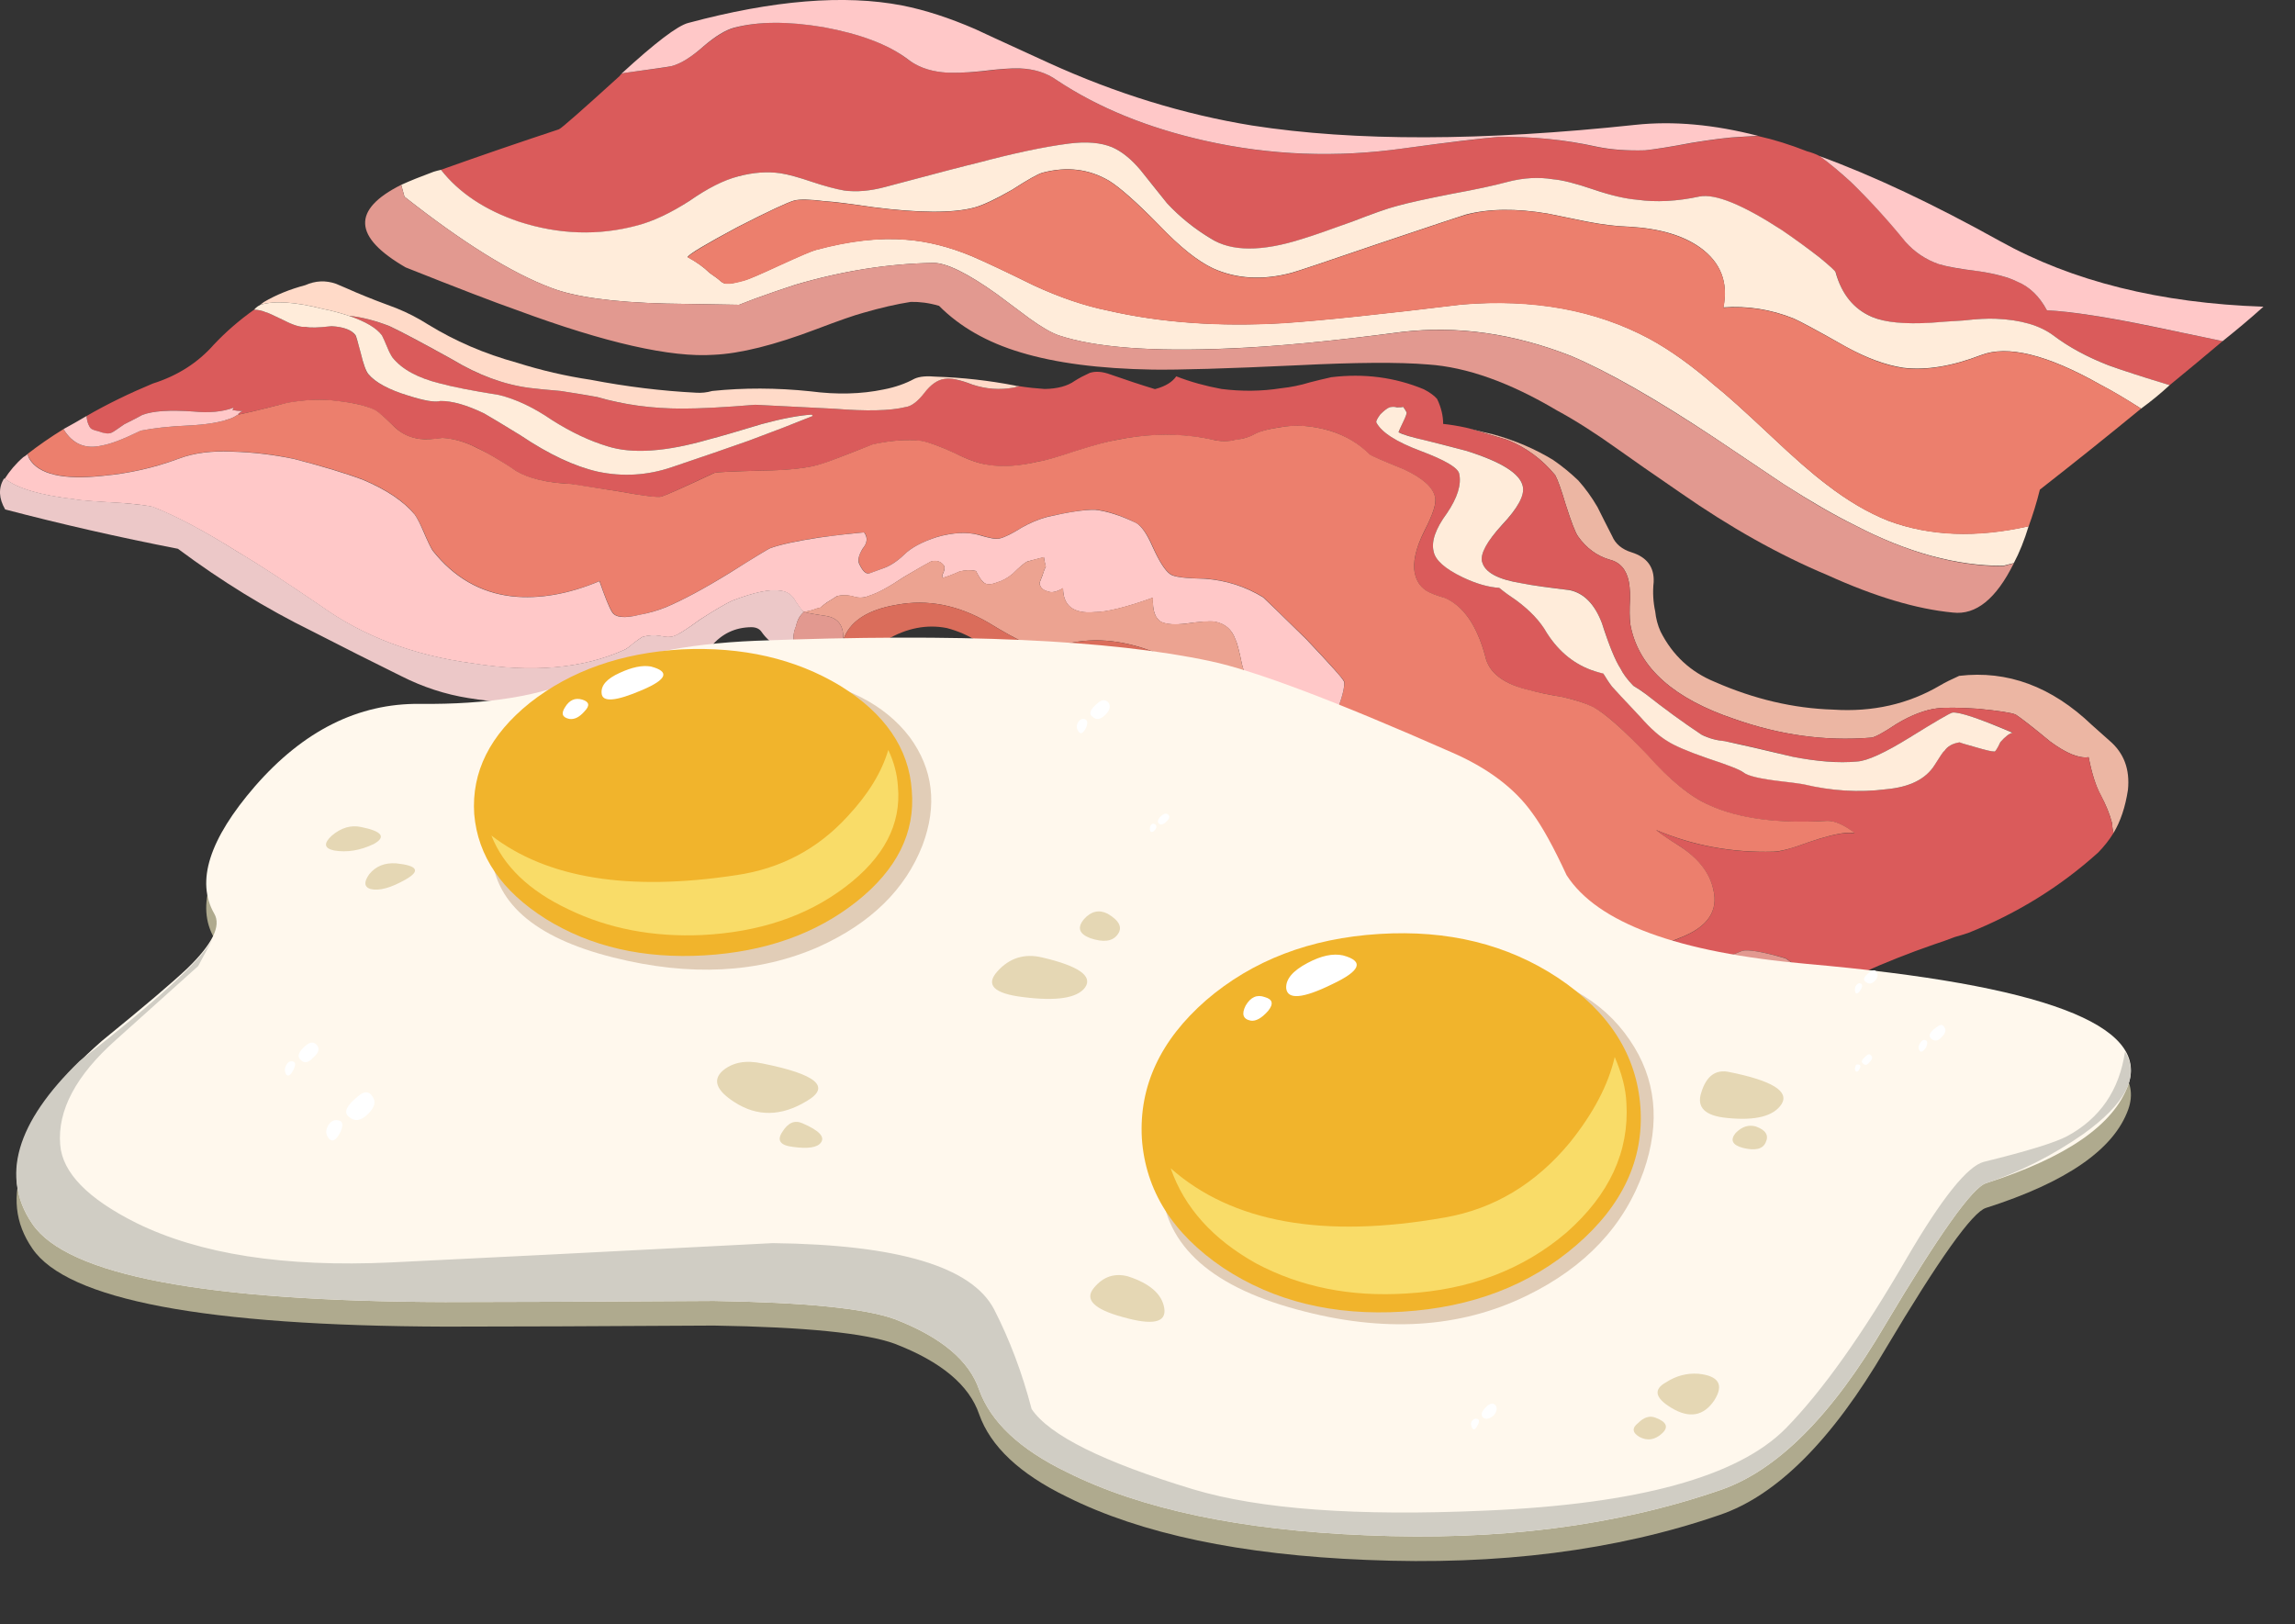 <svg viewBox="0 0 65 46" xmlns="http://www.w3.org/2000/svg" fill-rule="evenodd" clip-rule="evenodd" stroke-linejoin="round" stroke-miterlimit="1.414">
	<rect x="0" y="0" width="65" height="46" fill="#333333" stroke="none"/>
	<path d="M41.611 12.138c.23.059.454.113.674.162.635.175 1.201.419 1.704.727.263.18.498.376.713.581.205.229.385.483.542.752.132.263.268.537.415.821.097.229.283.38.557.464.429.136.639.415.62.84-.03.282-.015.561.044.833.02.197.069.387.151.568.338.668.845 1.142 1.534 1.425 1.112.488 2.231.752 3.354.786 1.118.074 2.128-.156 3.027-.684.146-.087.328-.175.543-.272 1.366-.162 2.621.302 3.763 1.396.177.156.343.307.499.444.405.347.576.806.518 1.387-.074.488-.21.893-.41 1.225-.02-.077-.035-.171-.04-.279-.063-.248-.17-.512-.322-.795-.137-.25-.25-.611-.342-1.075-.274.04-.64-.112-1.089-.443-.474-.392-.796-.645-.976-.763-.123-.054-.479-.107-1.065-.165-.536-.035-.928-.04-1.171-.01-.338.044-.709.185-1.124.43-.415.278-.669.41-.756.4-1.28.103-2.564-.074-3.858-.532-1.699-.572-2.676-1.435-2.925-2.593-.029-.112-.039-.312-.034-.601.019-.283.01-.513-.025-.693-.067-.342-.248-.552-.546-.625-.361-.107-.66-.327-.894-.66-.078-.111-.19-.41-.346-.892-.127-.435-.23-.714-.299-.84-.371-.45-.825-.786-1.362-1.001-.058-.015-.42-.123-1.074-.318z" fill="#ecb6a3" />
	<path d="M6.753 11.743l-.005-.02c.03-.03.068-.059.122-.082-.098 0-.195-.01-.298-.03.024-.005.039-.029.039-.064-.302.117-.683.151-1.137.107-.659-.053-1.143-.018-1.445.098-.084.049-.254.137-.509.264-.219.156-.341.235-.366.24-.083.039-.21.024-.37-.044-.138-.02-.22-.064-.25-.132-.049-.083-.073-.18-.083-.298.582-.337 1.207-.64 1.875-.919.708-.223 1.284-.595 1.734-1.107.336-.356.713-.684 1.138-.986.117.005.224.028.322.072.024-.005.2.074.531.235.264.136.464.195.601.18.118.03.362.025.733-.019.341.019.566.103.679.254.018.029.072.195.151.498.077.327.146.527.215.606.195.234.576.439 1.137.61.444.146.748.195.899.151.336-.005.751.113 1.245.351.185.108.528.313 1.03.62.801.543 1.534.884 2.198 1.032.697.146 1.391.106 2.085-.128.863-.292 1.591-.542 2.172-.747.694-.259 1.304-.493 1.821-.703-.005-.02-.023-.035-.048-.039-.352.019-.82.112-1.402.268-.64.196-1.142.342-1.498.435-1.212.351-2.164.415-2.857.195-.508-.151-1.036-.4-1.582-.746-.518-.353-1.016-.592-1.504-.709-.737-.118-1.294-.224-1.665-.326-.63-.157-1.08-.402-1.347-.738-.04-.049-.089-.148-.152-.299-.068-.161-.117-.267-.142-.321-.151-.21-.464-.396-.938-.557.357.035.733.132 1.138.288.342.162.932.474 1.777.943.743.449 1.475.717 2.193.81.186.025.479.054.884.087.351.054.693.108 1.035.172.752.22 1.553.327 2.402.327.494 0 1.183-.035 2.075-.107.24.01.991.048 2.256.112.894.073 1.563.059 2.003-.049.161-.02.336-.147.522-.391.185-.244.375-.376.572-.405.17-.034.438.02.8.161.381.127.771.157 1.172.083.034-.01.083-.019.151-.039.249.039.493.064.723.079.356-.005.645-.079.855-.23.131-.083.272-.156.424-.225.166-.054.357-.039.586.044.42.147.84.288 1.26.415l.034-.009c.268-.074.458-.191.571-.353.401.157.825.274 1.28.358.571.072 1.132.067 1.684-.02.288-.03.562-.088.816-.166.166-.044.371-.093.61-.147.922-.112 1.797 0 2.622.342.167.088.293.176.375.273.118.244.172.484.172.708.2.02.41.054.64.104l.097.023c.654.2 1.011.308 1.074.323.537.215.991.551 1.362 1.001.069.126.167.405.299.84.151.483.268.781.346.893.234.332.533.552.894.66.298.072.479.282.546.625.035.18.044.41.025.692-.01.289.005.489.034.601.249 1.158 1.226 2.022 2.92 2.593 1.299.459 2.583.635 3.863.532.087.01.336-.122.756-.4.41-.245.786-.386 1.124-.43.243-.03.635-.025 1.171.01.586.058.942.112 1.065.165.175.118.502.372.976.763.449.331.811.484 1.089.444.092.468.205.825.347 1.075.147.287.254.551.317.795.005.107.02.201.04.278-.123.2-.269.382-.43.548-1.069.966-2.295 1.727-3.682 2.28-.132.044-.258.082-.381.116-.205.079-.41.153-.605.215-1.392.484-2.686 1.065-3.882 1.744.195-.21.268-.469.21-.776-.054-.2-.229-.397-.518-.582-.649-.185-1.055-.253-1.225-.21-.245.103-.474.181-.689.239-.356-.121-.63-.185-.825-.19-.068.005-.215.039-.44.098-.22.035-.361.058-.43.063-.165.01-.522-.058-1.058-.2.556-.01 1.127-.137 1.708-.386.757-.302 1.06-.751.913-1.363-.108-.473-.434-.888-.981-1.245-.244-.146-.459-.292-.64-.438 1.026.444 2.138.648 3.326.62.19-.005.517-.093.971-.264.459-.156.82-.249 1.079-.269.069-.005.151-.005.249.005-.298-.235-.557-.346-.777-.351-1.386.087-2.5-.059-3.33-.435-.541-.239-1.132-.713-1.767-1.431-.698-.737-1.215-1.192-1.548-1.362-.21-.102-.488-.196-.85-.278-.41-.069-.717-.132-.907-.185-.753-.172-1.183-.494-1.285-.968-.234-.874-.615-1.421-1.143-1.65-.258-.079-.438-.146-.541-.215-.161-.112-.264-.274-.307-.474-.069-.307.018-.707.267-1.206.245-.474.348-.791.304-.956-.054-.279-.343-.538-.88-.791-.605-.245-.928-.387-.976-.42-.293-.303-.664-.528-1.113-.674-.509-.151-.986-.181-1.446-.098-.298.044-.528.108-.683.185-.147.088-.337.142-.567.172-.156.038-.331.048-.531.013-.269-.057-.484-.097-.645-.111-.708-.089-1.427-.054-2.168.093-.24.043-.625.146-1.152.312-.528.175-.879.279-1.055.298-.548.137-1.03.171-1.445.102-.259-.039-.577-.151-.953-.336-.395-.186-.707-.299-.937-.343-.395-.053-.855-.018-1.373.098-.844.332-1.322.517-1.435.547-.376.122-.957.19-1.744.195-.786.02-1.22.039-1.312.064-.894.42-1.393.644-1.49.669-.088.039-.503-.015-1.245-.151-.859-.128-1.299-.195-1.314-.205-.687-.03-1.21-.152-1.567-.367-.429-.292-.844-.537-1.254-.727-.289-.128-.563-.195-.831-.205-.278.034-.488.044-.639.024-.274-.034-.504-.137-.694-.318-.279-.267-.464-.434-.566-.492-.249-.128-.61-.215-1.094-.264-.41-.059-.879-.039-1.401.054-.548.141-1.006.253-1.383.332h.001zm32.613-.21c-.064.019-.156.088-.269.2-.087.116-.126.195-.116.229.146.284.566.552 1.259.811.689.259 1.055.474 1.089.644.068.304-.049.679-.347 1.119-.327.443-.448.805-.376 1.083.045.244.318.484.826.733.37.176.713.279 1.03.297.157.128.313.24.469.343.405.297.698.61.879.932.351.552.81.913 1.367 1.089.083.024.162.044.234.059.069.126.151.249.244.371.069.073.337.361.806.859.293.332.551.561.776.689.177.122.556.283 1.138.488.561.18.899.318 1.001.395.123.098.484.182 1.074.249.25.03.46.059.635.084.791.195 1.572.244 2.334.146.67-.059 1.128-.289 1.377-.694.161-.258.249-.39.274-.395.097-.132.243-.215.438-.245 0 .015.147.059.43.138.298.087.479.131.538.126.029.015.087-.072.18-.264.138-.156.254-.248.343-.272-.933-.396-1.501-.586-1.701-.566-.077.018-.473.253-1.196.697-.717.445-1.22.674-1.504.689-.522.044-1.137 0-1.831-.136-.82-.202-1.455-.348-1.913-.44-.234-.02-.454-.083-.659-.182-.528-.351-1.055-.736-1.588-1.156-.087-.074-.205-.147-.346-.23-.166-.171-.289-.336-.366-.492-.142-.215-.318-.645-.523-1.28-.205-.547-.512-.859-.919-.943-.566-.064-1.02-.126-1.361-.19-.665-.112-1.035-.307-1.114-.601l-.005-.019c-.048-.225.142-.571.572-1.03.445-.479.64-.845.586-1.094-.074-.362-.605-.698-1.596-1.006-.543-.141-.929-.244-1.163-.297-.391-.089-.645-.167-.757-.23.01-.039.053-.142.132-.308.069-.136.103-.225.093-.259-.024-.053-.059-.102-.098-.151-.044.01-.102.014-.176.01-.063-.015-.131-.015-.2 0z" fill="#da5b5b" />
	<path d="M9.883 8.945c-.234-.078-.483-.147-.738-.196-.781-.2-1.371-.238-1.773-.117.02-.019.054-.044.108-.082.342-.2.727-.357 1.167-.474.288-.128.577-.141.869-.039.176.072.361.156.566.244.367.156.748.302 1.148.449.317.127.616.283.894.46.762.468 1.597.83 2.52 1.083.678.215 1.376.377 2.085.483 1.02.196 2.016.317 2.987.366.148.01.299-.004.455-.049.889-.092 1.817-.092 2.788.01.747.098 1.436.079 2.07-.053.332-.064.621-.167.87-.303.151-.069.356-.082.615-.059.747.025 1.489.108 2.221.249.04.015.084.02.133.02-.069.015-.123.029-.152.039-.401.074-.791.043-1.172-.083-.361-.141-.63-.195-.8-.161-.196.029-.386.161-.571.405-.187.24-.363.371-.523.391-.44.108-1.109.121-2.002.049-1.26-.064-2.017-.102-2.257-.113-.888.073-1.581.108-2.07.108-.855 0-1.655-.108-2.407-.328-.341-.063-.684-.117-1.035-.171-.4-.034-.698-.062-.884-.087-.717-.093-1.45-.362-2.192-.81-.845-.469-1.435-.782-1.778-.943-.405-.156-.786-.254-1.142-.289v.001z" fill="#ffdac8" />
	<path d="M9.883 8.945c.473.161.786.347.937.557.03.054.074.16.143.321.062.151.116.25.151.299.267.336.717.581 1.347.737.377.103.933.209 1.67.327.483.117.986.356 1.499.708.546.347 1.074.595 1.582.747.693.22 1.645.156 2.862-.195.356-.093.854-.239 1.499-.435.581-.157 1.045-.244 1.401-.268.024.004.039.019.044.039-.518.21-1.123.444-1.822.703-.581.205-1.303.455-2.172.747-.689.234-1.388.274-2.085.128-.66-.148-1.391-.489-2.198-1.032-.497-.307-.845-.512-1.03-.62-.493-.238-.908-.356-1.24-.351-.156.044-.46-.01-.903-.151-.562-.171-.938-.376-1.133-.61-.069-.079-.142-.279-.22-.606-.079-.303-.127-.469-.146-.498-.113-.151-.343-.235-.679-.254-.376.044-.615.049-.732.019-.143.015-.343-.044-.607-.18-.331-.161-.507-.24-.526-.235-.099-.044-.206-.067-.327-.072.053-.064.117-.108.18-.138.396-.121.986-.082 1.772.118.25.048.499.117.733.195zm29.482 2.588c.069-.015.138-.015.2.004.074 0 .133 0 .176-.014.039.049.069.103.098.156.005.034-.024.118-.093.259-.078.161-.122.264-.136.303.111.068.37.141.761.23.234.057.62.156 1.158.297.996.313 1.527.644 1.601 1.01.054.25-.141.611-.591 1.09-.425.464-.615.81-.566 1.035l.005.014c.078.294.448.494 1.113.601.342.069.795.126 1.362.195.406.084.713.396.918.938.205.64.382 1.065.523 1.28.077.156.2.321.366.492.141.083.254.161.346.23.533.42 1.06.805 1.588 1.156.205.103.425.162.659.182.453.097 1.093.243 1.913.44.694.136 1.304.185 1.832.136.283-.015.786-.244 1.503-.689.718-.444 1.119-.679 1.197-.697.2-.02.767.17 1.7.571-.094.024-.205.111-.343.267-.092.197-.151.284-.18.264-.059.005-.24-.039-.537-.126-.284-.079-.43-.123-.435-.133-.195.03-.342.108-.434.245-.025.005-.113.137-.274.395-.249.4-.708.63-1.377.689-.762.098-1.543.049-2.339-.141-.17-.03-.385-.054-.63-.084-.595-.069-.951-.151-1.074-.254-.102-.077-.44-.21-1.006-.395-.581-.201-.956-.366-1.133-.483-.23-.133-.488-.361-.776-.689-.469-.497-.737-.786-.806-.864-.093-.122-.17-.245-.244-.366-.072-.015-.151-.04-.234-.064-.557-.176-1.016-.537-1.367-1.088-.181-.323-.474-.636-.879-.933-.156-.102-.312-.215-.469-.343-.312-.018-.66-.121-1.03-.297-.508-.244-.781-.489-.826-.732-.072-.279.049-.641.376-1.084.298-.44.415-.815.347-1.119-.034-.17-.4-.385-1.089-.644-.693-.259-1.113-.527-1.259-.811-.01-.034.029-.113.116-.229.113-.112.205-.181.269-.2z" fill="#ffecda" />
	<path d="M.781 12.856c.308-.239.645-.474 1.017-.703.253.425.619.576 1.092.464.255-.044.616-.186 1.09-.42.356-.069.805-.123 1.361-.146.484-.025.86-.084 1.124-.177.088-.025.171-.063.254-.122l.034-.009c.371-.079.835-.191 1.382-.337.528-.093.991-.108 1.401-.054.484.054.85.141 1.099.264.098.058.283.225.561.497.19.176.425.284.699.318.146.02.361.01.634-.029.269.015.542.082.831.21.41.19.83.43 1.254.723.357.214.88.341 1.572.371.015.005.45.072 1.309.205.748.136 1.163.185 1.245.151.103-.029.601-.249 1.495-.669.088-.025.521-.043 1.308-.064.791-.01 1.372-.073 1.743-.2.113-.03.592-.21 1.435-.547.518-.111.978-.146 1.373-.098.23.044.542.162.937.343.377.19.694.303.953.336.415.069.897.035 1.445-.097.176-.024.527-.127 1.055-.303.527-.166.912-.269 1.156-.307.738-.151 1.46-.186 2.164-.098.161.019.376.054.645.117.2.03.375.025.531-.019.235-.025.42-.084.568-.171.155-.078.385-.137.687-.181.455-.088.938-.053 1.441.098.449.141.82.366 1.118.669.044.033.366.176.971.42.538.253.831.517.88.791.044.165-.059.487-.304.956-.248.499-.336.904-.267 1.206.044.205.146.362.307.474.103.069.283.141.541.215.528.229.909.781 1.143 1.65.102.479.532.801 1.285.968.195.058.498.121.913.19.356.082.64.176.845.273.332.175.85.63 1.552 1.363.635.717 1.221 1.196 1.763 1.43.83.376 1.943.522 3.335.44.215 0 .473.116.776.346-.098-.01-.185-.01-.254-.005-.259.025-.615.113-1.079.274-.453.171-.781.254-.971.259-1.187.033-2.295-.177-3.326-.615.181.141.396.287.64.438.552.353.879.772.981 1.245.148.607-.156 1.06-.912 1.358-.582.25-1.148.381-1.709.386-.43-.03-1.236-.044-2.423-.049-1.191.019-1.996-.186-2.407-.614-.439-.421-.79-1.104-1.054-2.052-.289-.976-.474-1.503-.557-1.591-.152-.225-.498-.484-1.035-.781-.4-.215-.654-.558-.757-1.021-.025-.098.044-.347.215-.738.147-.4.205-.659.185-.786-.02-.068-.376-.469-1.073-1.205-.704-.684-1.109-1.08-1.217-1.183-.502-.307-1.055-.482-1.65-.527-.552-.005-.883-.049-.986-.131-.147-.103-.312-.362-.499-.782-.156-.356-.312-.576-.468-.663-.425-.21-.81-.338-1.158-.377-.287-.005-.736.064-1.347.2-.259.069-.498.172-.728.303-.269.166-.479.274-.635.312-.087.025-.287-.01-.6-.107-.322-.078-.707-.063-1.152.059-.43.141-.748.307-.943.503-.21.2-.425.337-.649.41l-.356.132c-.099 0-.191-.098-.274-.288-.043-.107-.01-.25.103-.42.131-.171.146-.322.039-.459-.318.024-.743.073-1.275.142-.629.097-1.089.195-1.372.297-.048.01-.435.249-1.162.704-.718.444-1.319.766-1.801.971-.23.093-.479.166-.753.22-.425.103-.689.073-.776-.084-.083-.131-.205-.425-.356-.873-.874.366-1.699.512-2.477.43-.897-.103-1.65-.538-2.25-1.299-.058-.093-.142-.259-.245-.508-.097-.225-.185-.396-.263-.508-.303-.372-.79-.703-1.464-.987-.509-.19-1.158-.385-1.959-.59-.605-.127-1.181-.191-1.724-.206-.595-.029-1.103.035-1.527.196-.699.259-1.411.42-2.149.488-1.127.122-1.826-.039-2.09-.483-.02-.035-.039-.078-.054-.132z" fill="#ec7f6d" />
	<path d="M2.451 11.782c.01.117.034.215.083.297.03.069.112.108.25.133.16.063.287.082.37.044.025-.005.147-.084.366-.24.255-.127.425-.215.509-.264.302-.116.786-.146 1.445-.098.454.044.83.01 1.137-.107 0 .035-.015.059-.038.064.102.02.2.03.297.03-.054.023-.092.052-.122.082l.005.02-.034.009c-.083.059-.166.097-.254.122-.264.093-.635.152-1.124.177-.551.023-1.005.077-1.356.146-.479.234-.84.376-1.095.42-.472.112-.834-.039-1.092-.464.218-.117.438-.245.653-.371zm38.34 14.658l-.015-.068c-.023-.044-.038-.079-.048-.112-.064-.103-.318-.377-.762-.82-.43-.412-.678-.679-.737-.812-.079-.156-.21-.492-.396-1.006-.19-.405-.415-.639-.669-.697-.449-.064-.771-.128-.966-.191-.362-.147-.582-.391-.65-.742-.01-.035 0-.22.035-.552.038-.332.048-.562.028-.688-.053-.201-.2-.337-.435-.406-.292-.063-.531-.288-.717-.669-.088-.205-.185-.488-.283-.859-.078-.386-.142-.625-.191-.718-.097-.273-.292-.439-.581-.493-.151-.02-.419 0-.815.054-.313.039-.541.024-.694-.044-.18-.097-.259-.327-.239-.689-.761.274-1.318.41-1.665.41-.586.049-.883-.18-.883-.678-.177.102-.318.137-.425.092-.142-.034-.22-.107-.239-.224-.01.005.014-.073.082-.235.044-.146.079-.225.093-.238-.024-.103-.044-.195-.054-.274-.156.039-.312.082-.469.122-.072.034-.21.147-.41.347-.146.122-.297.205-.453.248-.177.069-.303.069-.382-.01-.063-.053-.131-.16-.21-.316-.151-.035-.307-.025-.463.014-.205.092-.362.151-.474.181-.029-.025-.024-.079.015-.146.029-.069.039-.133.025-.186-.084-.132-.21-.175-.376-.132-.098.049-.353.195-.768.439-.415.279-.736.455-.971.528-.146.063-.298.073-.439.03-.171-.05-.332-.054-.489-.015-.063.043-.156.102-.292.185-.079.058-.138.107-.176.142-.059.014-.093.024-.103.024-.097.039-.21.069-.337.092-.009 0-.029-.005-.058-.018-.054-.059-.117-.152-.201-.274-.098-.19-.249-.293-.459-.308-.274-.043-.722.049-1.342.288-.19.089-.489.264-.899.527-.39.284-.64.445-.751.474-.089.034-.215.034-.382-.005-.176-.029-.346-.019-.512.03-.064.039-.141.098-.24.17-.116.103-.21.171-.273.196-1.162.527-2.598.654-4.297.38-1.665-.223-3.1-.766-4.301-1.63-.997-.678-1.773-1.187-2.325-1.513-.967-.607-1.778-1.035-2.432-1.29-.141-.034-.43-.073-.873-.108-.777-.044-1.227-.077-1.338-.106-.977-.113-1.631-.309-1.974-.586.138-.215.308-.42.523-.607.04-.023.084-.053.122-.087.015.059.029.102.049.132.264.444.963.605 2.09.483.738-.068 1.455-.229 2.149-.488.425-.161.932-.225 1.527-.196.543.015 1.119.079 1.729.205.796.206 1.445.401 1.954.591.674.284 1.161.615 1.469.987.078.112.161.278.258.507.104.245.187.415.245.509.6.761 1.353 1.196 2.252 1.299.776.082 1.601-.064 2.475-.43.156.448.273.742.356.873.092.157.351.187.776.079.274-.049.523-.122.753-.215.483-.205 1.083-.527 1.806-.972.727-.459 1.114-.693 1.157-.703.284-.102.743-.2 1.373-.297.531-.074.956-.118 1.274-.147.107.142.097.293-.039.459-.108.175-.146.318-.103.425.088.19.175.288.274.283l.361-.132c.219-.068.434-.205.644-.406.196-.195.513-.366.943-.502.445-.123.83-.142 1.152-.059.313.097.513.132.601.107.157-.038.37-.146.634-.312.23-.131.474-.234.728-.303.611-.141 1.06-.205 1.347-.2.348.039.733.167 1.163.372.156.092.307.312.463.668.187.415.353.679.499.782.103.082.434.121.986.131.6.044 1.148.22 1.65.527.113.103.518.499 1.217 1.182.697.737 1.058 1.138 1.073 1.206.025.122-.033.381-.18.781-.171.391-.24.64-.215.738.103.463.357.806.757 1.021.537.297.883.561 1.04.781.083.088.263.615.552 1.591.264.948.615 1.632 1.054 2.057.411.423 1.216.628 2.407.61 1.187.005 1.993.023 2.423.053.541.142.894.21 1.059.2.068-.005.21-.028.43-.063.225-.059.371-.093.44-.098.195.005.468.074.825.19-1.04.318-1.842.464-2.398.445-.235.005-.655-.049-1.25-.166-.552-.103-.835-.151-.845-.151-1.304.015-2.251-.152-2.846-.494-.143-.098-.318-.214-.528-.361z" fill="#ffc8c8" />
	<path d="M22.593 18.383c-.43.044-.772-.122-1.031-.497-.058-.079-.151-.123-.283-.123-.454.005-.83.18-1.133.538-.312.346-.679.61-1.099.781-.107.005-.195-.005-.258-.02-.298-.136-.595-.112-.894.079-.756.487-1.568.741-2.436.756-.723.039-1.455-.005-2.193-.127-.649-.103-1.284-.308-1.909-.625-.801-.395-1.636-.815-2.51-1.264-1.313-.645-2.577-1.421-3.808-2.339-1.679-.327-3.31-.699-4.893-1.114-.18-.312-.195-.6-.039-.868l.034-.01c.338.278.996.473 1.973.586.117.029.562.062 1.338.107.444.039.733.073.874.107.654.255 1.465.683 2.426 1.29.558.326 1.334.835 2.33 1.513 1.202.864 2.632 1.407 4.297 1.63 1.703.274 3.135.148 4.302-.38.063-.025.151-.093.268-.196.102-.072.181-.131.245-.17.166-.049.336-.059.512-.03.166.04.293.04.376.005.112-.029.367-.19.757-.474.405-.263.708-.438.898-.527.62-.239 1.064-.331 1.343-.288.21.015.361.118.459.308.083.122.146.21.2.274.005.018.02.028.045.018-.123.094-.202.23-.235.407-.074.175-.093.331-.054.463.02.088.054.152.097.19h.001z" fill="#ecc8c8" />
	<path d="M23.878 18.145c.033-.407-.123-.636-.474-.699-.401-.059-.606-.098-.625-.118-.025.005-.04-.005-.044-.023.029.013.049.018.058.018.127-.023.24-.053.337-.092.01 0 .044-.01.103-.024.038-.035.097-.079.176-.137.136-.083.229-.147.292-.185.157-.044.323-.039.489.01.146.043.293.038.439-.03.235-.073.556-.249.976-.528.41-.244.665-.39.762-.439.167-.043.293 0 .377.131.014.059.003.118-.025.187-.039.072-.044.121-.015.146.112-.03.268-.088.473-.181.157-.039.313-.044.464-.014.079.156.146.264.21.321.084.074.21.074.382.005.156-.044.307-.126.453-.249.2-.195.338-.312.41-.341.157-.044.313-.089.469-.127.01.083.03.171.059.273-.019.015-.054.098-.098.239-.064.161-.092.24-.082.24.018.113.102.185.238.219.108.045.249.015.425-.093.005.504.298.728.884.679.346 0 .904-.136 1.665-.41-.02.361.059.596.239.689.153.069.386.082.699.049.391-.059.658-.079.81-.059.288.054.483.22.581.494.049.092.112.331.191.717.103.371.195.654.283.859.186.386.425.611.717.674.235.068.381.205.435.406.02.126.01.356-.029.687-.035.333-.045.518-.035.548.069.356.289.6.65.742.195.068.518.132.967.19.253.064.478.298.668.703.187.514.318.85.397 1.006.059.128.307.396.737.811.444.444.698.718.761.82.01.034.025.069.049.113-.141-.084-.287-.196-.435-.338-.6-.507-1.054-.81-1.356-.907-.309-.089-.581-.205-.811-.358-.23-.131-.337-.395-.323-.795.01-.371-.18-.596-.561-.673-.381-.045-.61-.084-.694-.123-.371-.127-.644-.479-.82-1.055-.292-.864-.449-1.327-.464-1.386-.512-.928-1.275-1.636-2.295-2.129-.937-.43-1.821-.566-2.641-.41-.279.078-.517.136-.722.18-.24.039-.792-.21-1.657-.742-.863-.503-1.727-.669-2.597-.508-.844.141-1.353.484-1.523 1.016l.001.001z" fill="#eca391" />
	<path d="M41.05 27.807c.292-.126.4-.341.331-.649-.234-.294-.434-.537-.59-.719.21.148.385.269.528.362.595.342 1.542.508 2.846.493.01 0 .292.049.85.152.59.117 1.01.171 1.245.166.556.019 1.357-.128 2.397-.445.215-.054.444-.136.689-.239.17-.043.576.025 1.225.215.289.185.464.377.518.582.058.307-.01.561-.21.771-.264-.015-.498-.039-.703-.084-.156-.004-.304-.009-.435-.009-1.006-.015-1.977.059-2.9.224-.596.098-1.187.161-1.767.186-.328.029-.64-.005-.938-.092-.699-.138-1.382-.318-2.051-.543-.128-.029-.264-.064-.405-.107-.143-.039-.303-.088-.474-.162-.064-.043-.112-.077-.156-.102zm-17.173-9.663c-.258.024-.532.073-.821.152-.149.053-.305.082-.463.087-.044-.039-.078-.097-.103-.19-.034-.132-.019-.289.054-.464.039-.176.117-.312.235-.406.019.025.224.064.625.123.351.063.507.292.474.698h-.001z" fill="#e29990" />
	<path d="M40.791 26.44c.156.181.356.424.59.718.069.308-.039.523-.331.649l-.015.005c-.024-.005-.093-.034-.2-.074-.097-.049-.239-.151-.425-.316-.18-.133-.385-.269-.615-.411-.239-.142-.42-.283-.547-.429-.152-.176-.337-.333-.557-.479-.694-.45-1.416-.879-2.157-1.289-.919-.473-1.593-1.167-2.018-2.085-.092-.225-.215-.463-.351-.713-.722-1.23-1.68-2.075-2.871-2.534-.274-.083-.552-.118-.835-.103-.337.083-.669.185-.992.323-.317.072-.556-.049-.727-.361-.102-.177-.215-.353-.336-.523-.425-.522-.953-.865-1.588-1.031-.566-.111-1.137 0-1.703.332-.088.074-.187.103-.284.093-.103.015-.219 0-.352-.049-.204-.005-.405-.01-.6-.019.171-.537.679-.875 1.523-1.016.87-.161 1.734.005 2.598.508.864.532 1.411.781 1.656.742.2-.044.444-.102.722-.18.82-.156 1.699-.02 2.642.41 1.02.493 1.782 1.201 2.294 2.129.016.059.172.517.464 1.386.177.576.449.928.82 1.055.084.039.313.078.694.123.381.077.566.302.561.673-.014.4.093.664.318.795.235.153.507.269.816.358.303.097.756.4 1.356.912.148.137.294.249.435.333l.015.067v.001z" fill="#da6d5b" />
	<path d="M62.949 9.662c-.498.42-.997.835-1.499 1.246-.756-.23-1.333-.415-1.729-.562-.615-.239-1.137-.523-1.557-.84-.385-.288-.933-.449-1.635-.478-.23-.01-.538.005-.919.049-.405.024-.708.049-.917.068-.743.045-1.294-.014-1.66-.165-.528-.22-.874-.64-1.04-1.27-.01-.029-.162-.172-.455-.415-.347-.269-.703-.523-1.069-.772-1.104-.722-1.885-1.04-2.339-.957-.635.137-1.221.166-1.752.092-.343-.023-.758-.126-1.247-.292-.517-.176-.892-.269-1.137-.288-.415-.068-.849-.045-1.309.078-.356.097-.884.21-1.581.337-.694.136-1.206.249-1.544.341-.267.069-.688.22-1.264.444-.62.23-1.088.391-1.411.489-1.148.366-2.013.366-2.587-.01-.46-.273-.87-.605-1.242-.996-.18-.229-.428-.542-.756-.947-.264-.312-.527-.527-.801-.645-.323-.132-.733-.166-1.23-.102-.718.097-1.583.279-2.598.551-.205.044-1.065.269-2.589.674-.433.117-.825.151-1.176.102-.225-.033-.527-.116-.909-.243-.37-.127-.663-.21-.887-.244-.376-.054-.778-.025-1.201.087-.412.113-.875.343-1.378.694-.527.346-1.025.576-1.48.703-1.099.293-2.211.253-3.354-.108-.962-.331-1.7-.82-2.207-1.474 1.094-.391 2.207-.772 3.34-1.147.074-.03.645-.533 1.714-1.504.01-.01.03-.035.053-.064.034-.01.069-.02.103-.03.811-.107 1.255-.17 1.334-.195.253-.068.556-.258.907-.566.333-.279.615-.449.85-.512.679-.187 1.528-.192 2.544-.02 1.035.191 1.821.488 2.359.898.272.21.605.337 1 .377.25.028.616.018 1.108-.025.499-.064.86-.088 1.094-.078.396.01.743.121 1.04.331 1.168.777 2.564 1.348 4.195 1.714 1.845.415 3.72.489 5.625.215 1.269-.17 2.168-.277 2.695-.326.943-.015 1.865.082 2.769.282.41.084.864.118 1.376.098.279-.024.719-.098 1.309-.205.596-.103 1.055-.156 1.373-.171.175-.014.351-.019.512-.029.459.102.923.249 1.396.435.113.029.235.072.357.136.255.186.547.43.88.733.517.497 1.035 1.06 1.547 1.69.264.302.581.517.961.638.2.069.577.138 1.134.2.473.079.83.177 1.064.289.351.146.63.42.845.815.707.04 1.739.2 3.095.484.527.107 1.157.239 1.88.39z" fill="#da5b5b" />
	<path d="M49.79 3.847c-.166.01-.337.02-.513.03-.322.014-.781.072-1.377.17-.59.112-1.03.181-1.309.21-.512.015-.966-.019-1.371-.103-.904-.2-1.831-.292-2.774-.277-.522.044-1.421.151-2.695.326-1.905.269-3.78.197-5.625-.218-1.631-.367-3.027-.938-4.195-1.715-.297-.21-.644-.317-1.04-.332-.229-.01-.595.015-1.094.078-.492.049-.858.058-1.107.03-.391-.04-.728-.166-.996-.381-.543-.405-1.329-.703-2.364-.894C22.315.6 21.47.605 20.786.786c-.235.064-.517.234-.85.517-.346.308-.648.498-.907.567-.079.02-.523.083-1.334.195-.034.005-.064.015-.097.025.957-.879 1.592-1.363 1.895-1.44 2.402-.645 4.423-.812 6.063-.494.645.127 1.334.351 2.067.669.023.015.717.332 2.07.952 1.918.874 3.842 1.465 5.771 1.778 2.91.453 6.534.443 10.86-.02 1.064-.113 2.216-.01 3.466.312zm1.748.576c1.513.552 3.213 1.353 5.102 2.403 2.051 1.142 4.541 1.762 7.466 1.86-.385.347-.771.668-1.157.976-.728-.151-1.353-.282-1.884-.395-1.357-.282-2.389-.444-3.091-.479-.215-.4-.499-.673-.85-.815-.234-.117-.59-.215-1.064-.288-.557-.068-.932-.137-1.134-.2-.38-.127-.697-.342-.961-.639-.512-.63-1.03-1.193-1.542-1.69-.338-.308-.63-.551-.885-.733z" fill="#ffc8c8" />
	<path d="M61.45 10.908c-.257.237-.527.459-.81.664-.445-.284-.83-.512-1.153-.679-1.508-.855-2.637-1.127-3.383-.835-.825.318-1.558.435-2.203.357-.489-.074-1.025-.269-1.616-.592-.83-.473-1.328-.736-1.489-.805-.645-.258-1.309-.361-1.987-.312.146-.709-.074-1.27-.65-1.69-.488-.351-1.157-.546-2.011-.595-.362-.01-.762-.059-1.207-.146-.502-.103-.873-.177-1.103-.225-.898-.152-1.675-.142-2.324.028-.123.035-.948.313-2.476.825-1.499.514-2.319.787-2.455.822-.817.218-1.558.175-2.223-.123-.439-.205-.951-.615-1.532-1.225-.64-.655-1.114-1.07-1.412-1.255-.571-.338-1.201-.415-1.895-.23-.121.034-.41.195-.858.484-.46.263-.817.433-1.07.502-.605.161-1.558.156-2.857-.01-.663-.097-1.117-.156-1.376-.17-.42-.054-.709-.059-.865-.02-.19.054-.727.303-1.611.756-.894.479-1.363.758-1.411.845.253.138.458.284.62.445.166.113.268.19.317.239.064.054.128.079.2.069.074.005.225-.025.459-.089.122-.029.465-.175 1.016-.434.566-.258.909-.405 1.03-.435.953-.258 1.803-.351 2.549-.287.596.044 1.221.2 1.865.469.396.17.977.443 1.749.825.737.341 1.435.576 2.095.712 1.493.343 3.153.464 4.98.356 1.07-.072 2.753-.248 5.048-.527 2.017-.17 3.784.152 5.308.967.606.328 1.216.772 1.846 1.319.318.249.854.733 1.606 1.44.64.605 1.163 1.064 1.573 1.373.6.463 1.181.8 1.742 1.025 1.173.438 2.5.488 3.98.156-.122.4-.263.751-.42 1.045l-.302.077c-1.319.005-2.72-.375-4.209-1.152-.581-.287-1.246-.674-1.997-1.151-.118-.079-.772-.518-1.973-1.324-1.67-1.109-3.027-1.88-4.067-2.319-1.622-.635-3.213-.86-4.78-.678-1.998.267-3.629.418-4.884.468-2.188.098-3.804-.025-4.844-.371-.195-.069-.474-.225-.825-.479l-.922-.688c-.83-.592-1.432-.889-1.802-.884-1.265.02-2.568.225-3.911.62-.371.122-.757.254-1.147.396l-.44.17c-.63-.01-1.319-.024-2.075-.034-1.509-.038-2.588-.19-3.248-.445-1.117-.418-2.5-1.278-4.155-2.582-.039-.136-.069-.249-.092-.336.258-.118.566-.24.922-.372.069-.02.138-.04.205-.053.508.648 1.245 1.142 2.208 1.468 1.137.367 2.255.402 3.35.108.458-.121.951-.356 1.483-.698.503-.351.963-.586 1.378-.693.424-.113.825-.142 1.196-.088.224.034.523.118.893.244.381.127.683.205.908.244.347.048.743.015 1.177-.103 1.518-.405 2.383-.63 2.583-.674 1.02-.272 1.885-.458 2.603-.551.497-.064.907-.03 1.23.103.269.117.537.332.801.645.323.405.576.717.756.946.367.391.782.724 1.237.996.58.371 1.44.376 2.587.01.323-.097.791-.264 1.416-.489.577-.223.997-.375 1.264-.443.333-.093.85-.205 1.544-.342.694-.127 1.22-.24 1.577-.337.459-.123.898-.146 1.308-.078.245.019.625.112 1.139.288.487.166.902.264 1.25.292.531.074 1.117.045 1.752-.092.454-.088 1.235.235 2.339.952.366.249.722.508 1.069.777.293.243.445.381.45.415.171.625.517 1.05 1.04 1.27.366.151.917.205 1.665.161.21-.02.512-.04.912-.064.386-.044.689-.059.924-.049.702.029 1.245.185 1.635.478.42.317.937.601 1.552.84.402.147.978.332 1.734.562z" fill="#ffecda" />
	<path d="M60.64 11.572c-.932.766-1.89 1.532-2.866 2.295-.093.376-.2.717-.318 1.04-1.48.336-2.802.283-3.975-.156-.561-.22-1.147-.561-1.747-1.027-.407-.307-.933-.766-1.573-1.371-.752-.709-1.289-1.191-1.606-1.441-.625-.546-1.24-.986-1.846-1.317-1.519-.812-3.292-1.133-5.303-.968-2.295.279-3.98.455-5.049.528-1.831.107-3.491-.014-4.98-.357-.66-.131-1.357-.371-2.095-.712-.776-.381-1.357-.655-1.748-.825-.649-.269-1.274-.425-1.87-.469-.747-.064-1.597.034-2.544.288-.123.03-.469.181-1.035.44-.551.253-.889.4-1.011.433-.239.064-.39.094-.464.084-.068.01-.136-.015-.2-.069-.044-.048-.151-.127-.313-.238-.161-.162-.371-.308-.625-.445.054-.083.523-.367 1.412-.845.883-.454 1.421-.703 1.611-.757.156-.038.445-.033.869.02.255.019.713.073 1.372.17 1.304.167 2.256.172 2.856.01.259-.068.615-.238 1.07-.502.449-.289.738-.45.859-.484.694-.185 1.324-.107 1.895.23.298.185.771.605 1.416 1.254.58.611 1.089 1.021 1.528 1.226.669.303 1.411.341 2.227.123.132-.035.952-.308 2.455-.822 1.524-.512 2.349-.79 2.472-.82.648-.176 1.426-.185 2.328-.033.23.048.597.121 1.104.228.44.084.845.133 1.206.143.85.049 1.519.249 2.007.595.581.42.796.981.655 1.695.678-.054 1.342.054 1.982.307.161.068.659.336 1.494.805.586.323 1.122.523 1.611.596.645.078 1.378-.043 2.208-.361.746-.293 1.875-.015 3.383.835.318.161.703.39 1.148.674z" fill="#ec7f6d" />
	<path d="M11.363 5.235c.023.087.053.199.092.336 1.655 1.303 3.043 2.167 4.16 2.582.655.259 1.734.406 3.243.445.756.01 1.45.024 2.075.034l.44-.17c.39-.143.776-.274 1.152-.396 1.343-.395 2.641-.6 3.91-.62.366 0 .968.292 1.797.883l.923.689c.351.254.63.41.83.479 1.035.346 2.651.469 4.839.375 1.255-.054 2.886-.205 4.889-.469 1.566-.18 3.158.045 4.779.679 1.04.44 2.393 1.216 4.068 2.32 1.196.805 1.855 1.245 1.972 1.322.752.484 1.417.87 1.997 1.153 1.49.776 2.891 1.162 4.205 1.158l.302-.083c-.498 1.005-1.07 1.474-1.728 1.396-1.02-.097-2.203-.448-3.55-1.06-1.377-.576-2.764-1.357-4.165-2.333-.792-.543-1.382-.953-1.768-1.23-.649-.464-1.225-.83-1.734-1.104-1.332-.791-2.553-1.226-3.651-1.299-.821-.069-2.056-.059-3.711.024-1.998.094-3.36.132-4.078.122-1.518-.025-2.763-.19-3.745-.488-.947-.283-1.718-.723-2.31-1.318-.282-.084-.551-.117-.8-.112-.406.063-.85.166-1.338.307-.259.069-.703.225-1.333.464-1.196.454-2.162.694-2.91.727-1.211.083-3.066-.336-5.561-1.26-.64-.224-1.695-.63-3.165-1.215-1.489-.86-1.528-1.636-.126-2.339v.001z" fill="#e29990" />
	<path d="M51.187 27.996c6.667.586 9.697 1.728 9.09 3.424-.405 1.133-1.749 2.062-4.03 2.79-.385.119-1.332 1.453-2.847 3.998-1.515 2.586-3.081 4.151-4.699 4.699-2.927 1.009-6.262 1.432-9.999 1.272-3.554-.142-6.382-.737-8.484-1.787-1.335-.648-2.163-1.427-2.485-2.335-.281-.829-1.08-1.495-2.394-2.001-.829-.301-2.533-.473-5.119-.514-3.315.02-5.851.03-7.608.03-6.806-.021-10.706-.758-11.695-2.211-.991-1.435-.334-3.163 1.968-5.181 1.192-.971 2.001-1.657 2.426-2.063.708-.687.959-1.202.758-1.545-.526-.908-.142-2.11 1.151-3.606 1.373-1.575 2.93-2.353 4.667-2.333 1.938.021 3.474-.23 4.604-.757 1.252-.586 2.889-.92 4.91-1 5.737-.243 10.031-.05 12.878.577 1.192.242 3.465 1.089 6.817 2.544 1.03.444 1.799 1.019 2.302 1.726.285.405.607.991.971 1.758.849 1.355 3.122 2.192 6.818 2.515z" fill="#afaa8e" />
	<path d="M51.187 27.3c6.667.586 9.697 1.726 9.09 3.424-.405 1.13-1.749 2.06-4.03 2.787-.385.122-1.332 1.456-2.847 4.001-1.515 2.587-3.081 4.152-4.699 4.696-2.927 1.009-6.261 1.435-9.999 1.273-3.554-.142-6.382-.737-8.484-1.788-1.334-.644-2.159-1.423-2.485-2.331-.281-.829-1.08-1.497-2.394-2.003-.829-.303-2.533-.474-5.119-.515-3.315.02-5.851.032-7.608.032-6.806-.02-10.706-.757-11.695-2.213-.991-1.436-.334-3.161 1.968-5.182 1.192-.97 2.001-1.657 2.426-2.06.708-.686.959-1.201.758-1.544-.526-.912-.142-2.113 1.151-3.607 1.373-1.577 2.93-2.353 4.667-2.335 1.938.021 3.474-.231 4.604-.757 1.252-.604 2.889-.947 4.91-1.03 5.758-.222 10.048-.03 12.878.577 1.251.264 3.524 1.121 6.817 2.574 1.03.444 1.8 1.021 2.303 1.729.284.384.606.97.97 1.757.87 1.352 3.142 2.192 6.818 2.515z" fill="#fff8ed" />
	<path d="M50.58 40.451c1.029-1.051 2.172-2.658 3.424-4.818.991-1.698 1.719-2.607 2.183-2.728 1.231-.302 2.018-.545 2.362-.728.929-.503 1.477-1.302 1.636-2.394.423.69.03 1.465-1.181 2.335-.869.606-1.787 1.071-2.757 1.393-.385.122-1.335 1.456-2.85 4.001-1.515 2.587-3.081 4.152-4.696 4.696-2.93 1.009-6.261 1.435-9.999 1.273-3.554-.142-6.382-.737-8.484-1.788-1.334-.644-2.162-1.423-2.485-2.331-.284-.829-1.08-1.497-2.394-2.003-.829-.303-2.536-.474-5.119-.515-3.315.02-5.851.032-7.608.032-6.806-.02-10.706-.757-11.695-2.213-.908-1.332-.464-2.868 1.332-4.608 2.16-1.681 3.418-2.831 3.773-3.453l-.408.757c-.021.021-.799.72-2.332 2.093-1.134 1.009-1.657 2-1.577 2.968.062.79.778 1.527 2.15 2.213 1.8.888 4.203 1.261 7.212 1.121 2.527-.121 6.132-.304 10.818-.547 3.555.041 5.646.669 6.274 1.882.443.867.796 1.805 1.059 2.817.506.746 2.031 1.503 4.575 2.273 1.879.565 4.637.766 8.274.604 4.323-.182 7.161-.959 8.513-2.332z" fill="#d0cdc4" />
	<path d="M25.765 20.876c.666.909.787 1.93.364 3.06-.485 1.251-1.465 2.213-2.941 2.879-1.696.746-3.637.85-5.818.302-2.261-.565-3.412-1.586-3.453-3.06-.021-.526.121-.97.423-1.335.284-.343.565-.443.849-.301.181.101 1.101-.444 2.758-1.636 1.757-1.273 3.232-1.818 4.424-1.637 1.554.222 2.687.799 3.394 1.728z" fill="#e1cdb7" />
	<path d="M23.794 19.42c1.272.79 1.95 1.779 2.03 2.971.101 1.193-.423 2.243-1.574 3.152-1.151.908-2.587 1.414-4.302 1.515-1.72.1-3.215-.243-4.486-1.03-1.253-.79-1.93-1.778-2.031-2.971-.079-1.193.444-2.243 1.575-3.151 1.154-.909 2.586-1.415 4.305-1.515 1.716-.08 3.211.263 4.483 1.029z" fill="#f1b42c" />
	<path d="M25.158 21.24c.163.343.252.687.273 1.03.1 1.071-.394 2.018-1.486 2.846-1.089.829-2.444 1.285-4.059 1.365-1.394.062-2.658-.181-3.788-.728-1.11-.524-1.838-1.222-2.181-2.09 1.574 1.214 3.888 1.587 6.939 1.122 1.251-.183 2.302-.737 3.151-1.666.586-.627.968-1.255 1.151-1.879z" fill="#f9dc68" />
	<path d="M18.433 18.876c.544.142.464.364-.244.666-.748.322-1.133.355-1.15.091-.021-.222.15-.414.514-.577.344-.159.636-.222.88-.18zm-1.942.938c.202.062.222.171.062.334-.141.163-.284.234-.426.213-.201-.041-.243-.151-.122-.334.122-.201.285-.273.486-.213z" fill="#fff" />
	<path d="M42.398 27.359c1.737.264 2.991.959 3.758 2.093.748 1.089.879 2.334.394 3.725-.545 1.536-1.646 2.707-3.303 3.516-1.899.929-4.072 1.062-6.516.393-2.545-.686-3.826-1.917-3.846-3.696-.021-.645.141-1.192.485-1.636.322-.423.645-.556.971-.393.2.121 1.231-.545 3.089-2.001 1.959-1.536 3.616-2.201 4.968-2.001z" fill="#e1cdb7" />
	<path d="M46.461 31.361c.1 1.473-.506 2.778-1.82 3.908-1.314 1.131-2.95 1.758-4.909 1.879-1.959.121-3.654-.292-5.09-1.242-1.435-.971-2.201-2.193-2.302-3.667-.082-1.476.524-2.778 1.817-3.909 1.314-1.131 2.95-1.758 4.909-1.879 1.938-.121 3.625.293 5.061 1.243 1.455.97 2.23 2.192 2.334 3.667z" fill="#f1b42c" />
	<path d="M46.064 31.239c.083 1.373-.482 2.595-1.695 3.666-1.231 1.051-2.746 1.628-4.545 1.729-1.577.1-2.989-.184-4.244-.85-1.231-.687-2.038-1.586-2.423-2.696 1.737 1.536 4.323 2.001 7.758 1.394 1.394-.243 2.575-.95 3.546-2.122.665-.828 1.091-1.636 1.272-2.423.201.465.314.896.331 1.302z" fill="#f9dc68" />
	<path d="M38.036 27.058c.607.163.504.435-.305.816-.825.406-1.26.444-1.302.122-.02-.261.184-.503.607-.725.385-.204.716-.275 1-.213zm-2.213 1.181c.222.062.255.191.092.393-.181.204-.343.293-.486.275-.222-.041-.272-.183-.15-.426.141-.242.322-.323.544-.242zm-27.15 1.363c.122-.1.222-.1.305 0 .08.101.05.214-.092.335-.141.16-.263.19-.363.089-.122-.101-.072-.243.15-.424zm-.423.456c.121 0 .142.08.059.243-.08.16-.151.201-.21.121-.042-.083-.042-.162 0-.242.039-.083.089-.122.151-.122zm1.879 1c.181-.163.322-.163.423 0 .101.14.062.303-.121.483-.202.204-.382.234-.545.091-.163-.121-.079-.313.243-.574zm-.606.666c.18 0 .222.113.121.332-.121.242-.231.304-.334.183-.081-.1-.09-.213-.03-.335.062-.121.142-.18.243-.18zm21.574-11.818c.121-.101.222-.101.302 0 .062.1.033.213-.088.334-.143.142-.264.16-.368.059-.118-.079-.068-.21.154-.393zm-.423.455c.118 0 .151.081.089.243-.08.159-.151.201-.21.122-.062-.084-.071-.163-.033-.244.041-.082.092-.121.154-.121zm2.24 2.726c.083-.059.142-.059.184 0 .038.041.02.103-.063.183-.08.08-.15.101-.209.059-.062-.059-.033-.139.088-.242zm-.243.242c.083.021.101.071.062.151-.062.083-.112.104-.151.062-.02-.041-.02-.092 0-.151.019-.041.051-.062.089-.062zm20.273 4.214c.101-.083.172-.083.213 0 .042.08.021.16-.062.243-.08.079-.162.088-.243.029-.1-.062-.071-.15.092-.272zm-.272.302c.08.02.089.079.03.183-.062.101-.113.13-.151.089-.021-.059-.021-.121 0-.18.041-.063.079-.092.121-.092zm2.181 1.243c.101-.08.171-.08.213 0 .059.079.039.171-.062.272-.101.121-.202.142-.302.062-.1-.083-.05-.192.151-.334zm-.364.364c.1 0 .121.071.062.212-.083.119-.142.152-.184.09-.038-.06-.038-.122 0-.181.042-.08.081-.121.122-.121zm-1.637.453c.063-.06.113-.06.151 0 .042.04.021.103-.059.183-.062.079-.121.092-.183.029-.059-.041-.03-.109.091-.212zm-.242.242c.083 0 .101.042.062.121-.042.084-.08.104-.121.062-.021-.041-.021-.079 0-.121 0-.042.02-.062.059-.062zm-10.484 9.668c.101-.084.183-.084.242 0 .042.079.021.171-.062.272-.118.1-.219.121-.301.062-.081-.083-.039-.193.121-.334zm-.332.363c.101 0 .122.059.06.181-.06.121-.113.151-.152.092-.041-.062-.05-.122-.029-.181.038-.062.08-.092.121-.092z" fill="#fff" />
	<path d="M10.221 23.421c.604.121.725.284.361.485-.382.181-.758.243-1.119.181-.284-.059-.305-.202-.062-.424.263-.221.536-.301.82-.242zm.997 1.03c.607.062.698.213.275.455-.426.243-.758.332-1 .272-.183-.059-.192-.2-.033-.422.184-.225.435-.326.758-.305zm10.366 5.666c1.532.305 1.959.657 1.272 1.062-.728.444-1.414.453-2.062.03-.503-.325-.616-.618-.332-.879.281-.242.655-.313 1.122-.213zm1.151 1.699c.465.201.636.382.515.544-.101.14-.365.181-.79.122-.362-.042-.465-.184-.302-.426.162-.261.352-.344.577-.24zm9.211 4.332c.625.202.968.506 1.03.908.059.406-.334.486-1.184.243-.807-.221-1.079-.494-.816-.817.263-.325.586-.435.97-.334zm-2.426-9.031c1.033.242 1.435.526 1.213.849-.222.302-.808.394-1.757.273-.829-.101-1.072-.344-.728-.728.343-.382.769-.515 1.272-.394zm1.85-1.24c.343.201.435.403.272.604-.142.183-.394.212-.758.091-.323-.121-.385-.301-.18-.544.201-.222.423-.272.666-.151zm17.544 5.785c-.627-.059-.87-.301-.728-.725.142-.464.405-.657.787-.577 1.214.243 1.708.545 1.486.909-.222.343-.737.476-1.545.393zm.817.242c.284.101.375.255.275.456-.083.184-.293.235-.637.151-.304-.079-.375-.222-.213-.422.181-.185.373-.244.575-.185zm-1.634 7.002c.586.059.737.314.453.758-.302.444-.707.514-1.21.21-.467-.281-.518-.524-.154-.725.284-.184.586-.264.911-.243zm-1.213 1.243c.323.121.385.272.183.453-.204.183-.416.212-.638.091-.202-.121-.211-.254-.03-.394.162-.162.322-.212.485-.15z" fill="#e5d7b4" />
</svg>
